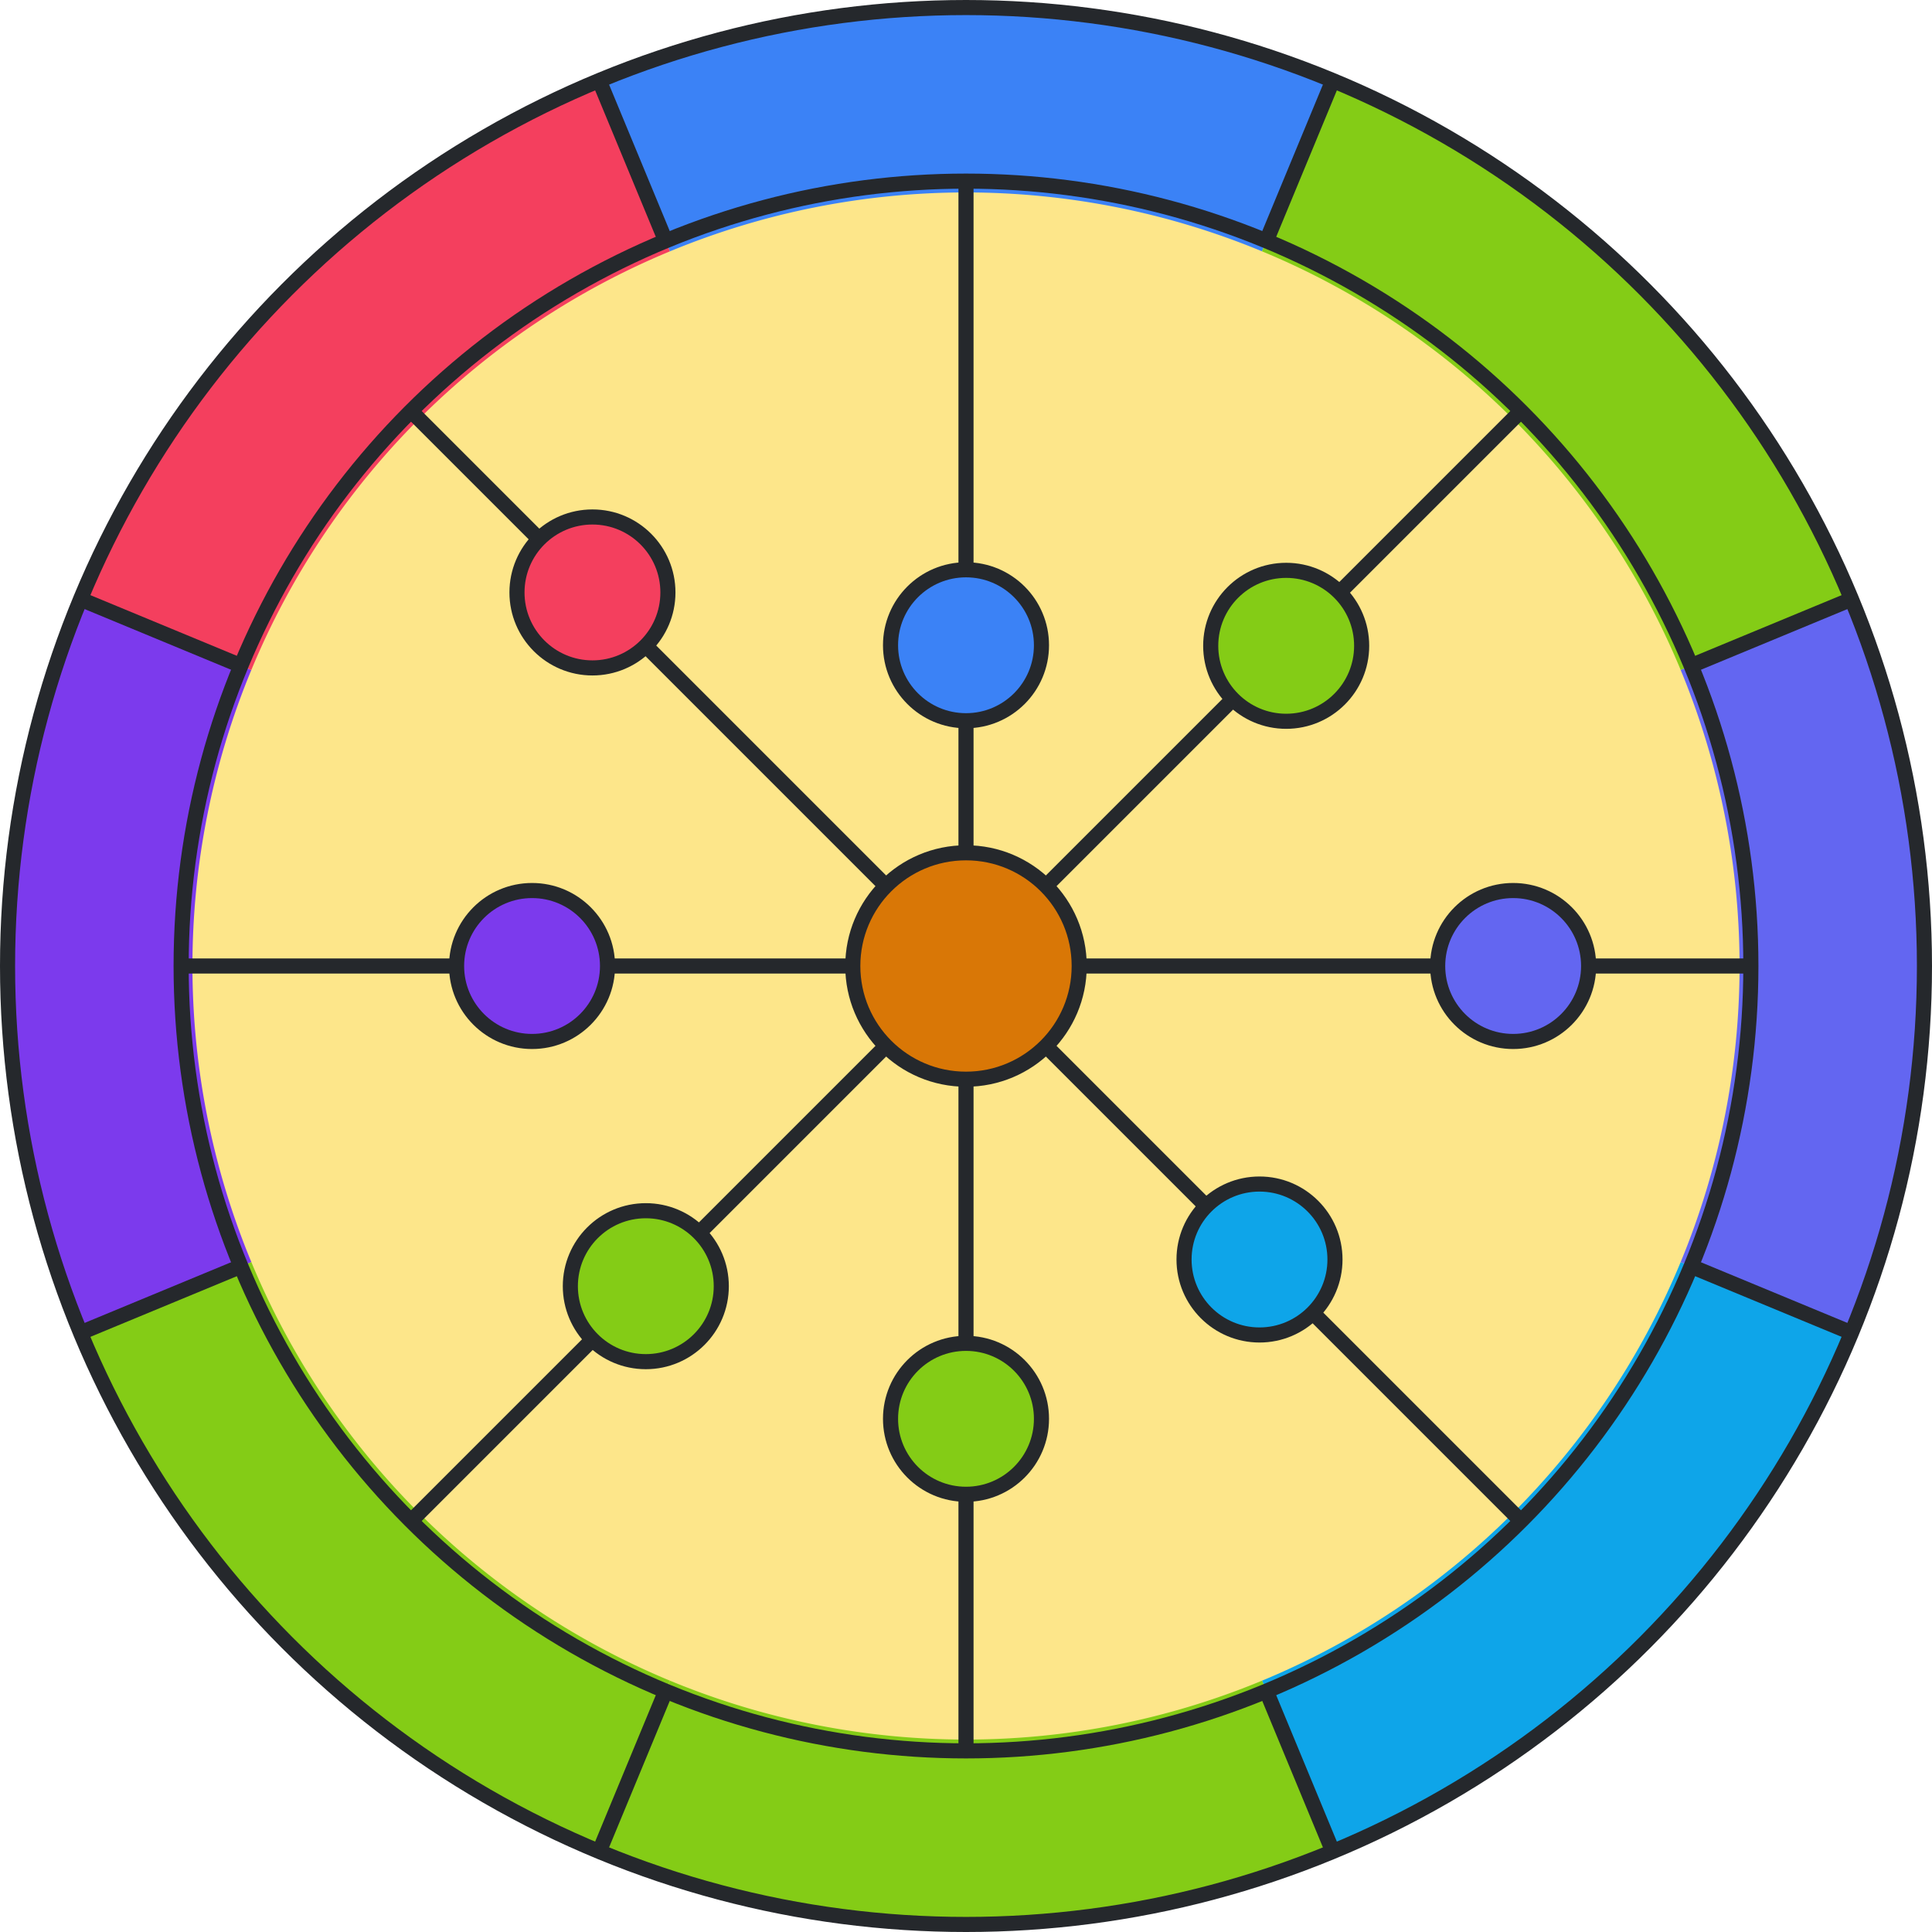 <svg viewBox="0 0 512 512" height="512" width="512" xmlns="http://www.w3.org/2000/svg" xmlns:xlink="http://www.w3.org/1999/xlink"><circle r="250" cx="256" cy="256" stroke-width="0" fill="#fde68a"></circle><path d="M 468.492 344.017 A 230 230 0 0 1 344.017 468.492" stroke-width="50" stroke="#0EA5E9" fill="none"></path><path d="M 344.017 468.492 A 230 230 0 0 1 167.983 468.492" stroke-width="50" stroke="#84CC16" fill="none"></path><path d="M 167.983 468.492 A 230 230 0 0 1 43.508 344.017" stroke-width="50" stroke="#84CC16" fill="none"></path><path d="M 43.508 344.017 A 230 230 0 0 1 43.508 167.983" stroke-width="50" stroke="#7C3AED" fill="none"></path><path d="M 43.508 167.983 A 230 230 0 0 1 167.983 43.508" stroke-width="50" stroke="#F43F5E" fill="none"></path><path d="M 167.983 43.508 A 230 230 0 0 1 344.017 43.508" stroke-width="50" stroke="#3B82F6" fill="none"></path><path d="M 344.017 43.508 A 230 230 0 0 1 468.492 167.983" stroke-width="50" stroke="#84CC16" fill="none"></path><path d="M 468.492 167.983 A 230 230 0 0 1 468.492 344.017" stroke-width="50" stroke="#6366F1" fill="none"></path><line x1="490.665" y1="353.202" x2="448.167" y2="335.598" stroke-width="4" stroke="#25282c"></line><line x1="353.202" y1="490.665" x2="335.598" y2="448.167" stroke-width="4" stroke="#25282c"></line><line x1="158.798" y1="490.665" x2="176.402" y2="448.167" stroke-width="4" stroke="#25282c"></line><line x1="21.335" y1="353.202" x2="63.833" y2="335.598" stroke-width="4" stroke="#25282c"></line><line x1="21.335" y1="158.798" x2="63.833" y2="176.402" stroke-width="4" stroke="#25282c"></line><line x1="158.798" y1="21.335" x2="176.402" y2="63.833" stroke-width="4" stroke="#25282c"></line><line x1="353.202" y1="21.335" x2="335.598" y2="63.833" stroke-width="4" stroke="#25282c"></line><line x1="490.665" y1="158.798" x2="448.167" y2="176.402" stroke-width="4" stroke="#25282c"></line><circle r="254" cx="256" cy="256" stroke-width="4" stroke="#25282c" fill="none"></circle><circle r="208" cx="256" cy="256" stroke-width="4" stroke="#25282c" fill="none"></circle><line x1="256" y1="256" x2="403.078" y2="403.078" stroke-width="4" stroke="#25282c"></line><line x1="256" y1="256" x2="256" y2="464" stroke-width="4" stroke="#25282c"></line><line x1="256" y1="256" x2="108.922" y2="403.078" stroke-width="4" stroke="#25282c"></line><line x1="256" y1="256" x2="48" y2="256" stroke-width="4" stroke="#25282c"></line><line x1="256" y1="256" x2="108.922" y2="108.922" stroke-width="4" stroke="#25282c"></line><line x1="256" y1="256" x2="256" y2="48" stroke-width="4" stroke="#25282c"></line><line x1="256" y1="256" x2="403.078" y2="108.922" stroke-width="4" stroke="#25282c"></line><line x1="256" y1="256" x2="464" y2="256" stroke-width="4" stroke="#25282c"></line><circle cx="333.782" cy="333.782" r="20" fill="#0EA5E9" stroke-width="4" stroke="#25282c"></circle><circle cx="256" cy="376" r="20" fill="#84CC16" stroke-width="4" stroke="#25282c"></circle><circle cx="171.147" cy="340.853" r="20" fill="#84CC16" stroke-width="4" stroke="#25282c"></circle><circle cx="141" cy="256" r="20" fill="#7C3AED" stroke-width="4" stroke="#25282c"></circle><circle cx="157.005" cy="157.005" r="20" fill="#F43F5E" stroke-width="4" stroke="#25282c"></circle><circle cx="256" cy="171" r="20" fill="#3B82F6" stroke-width="4" stroke="#25282c"></circle><circle cx="340.853" cy="171.147" r="20" fill="#84CC16" stroke-width="4" stroke="#25282c"></circle><circle cx="401" cy="256" r="20" fill="#6366F1" stroke-width="4" stroke="#25282c"></circle><circle r="30" cx="256" cy="256" stroke-width="4" stroke="#25282c" fill="#d97706"></circle></svg>